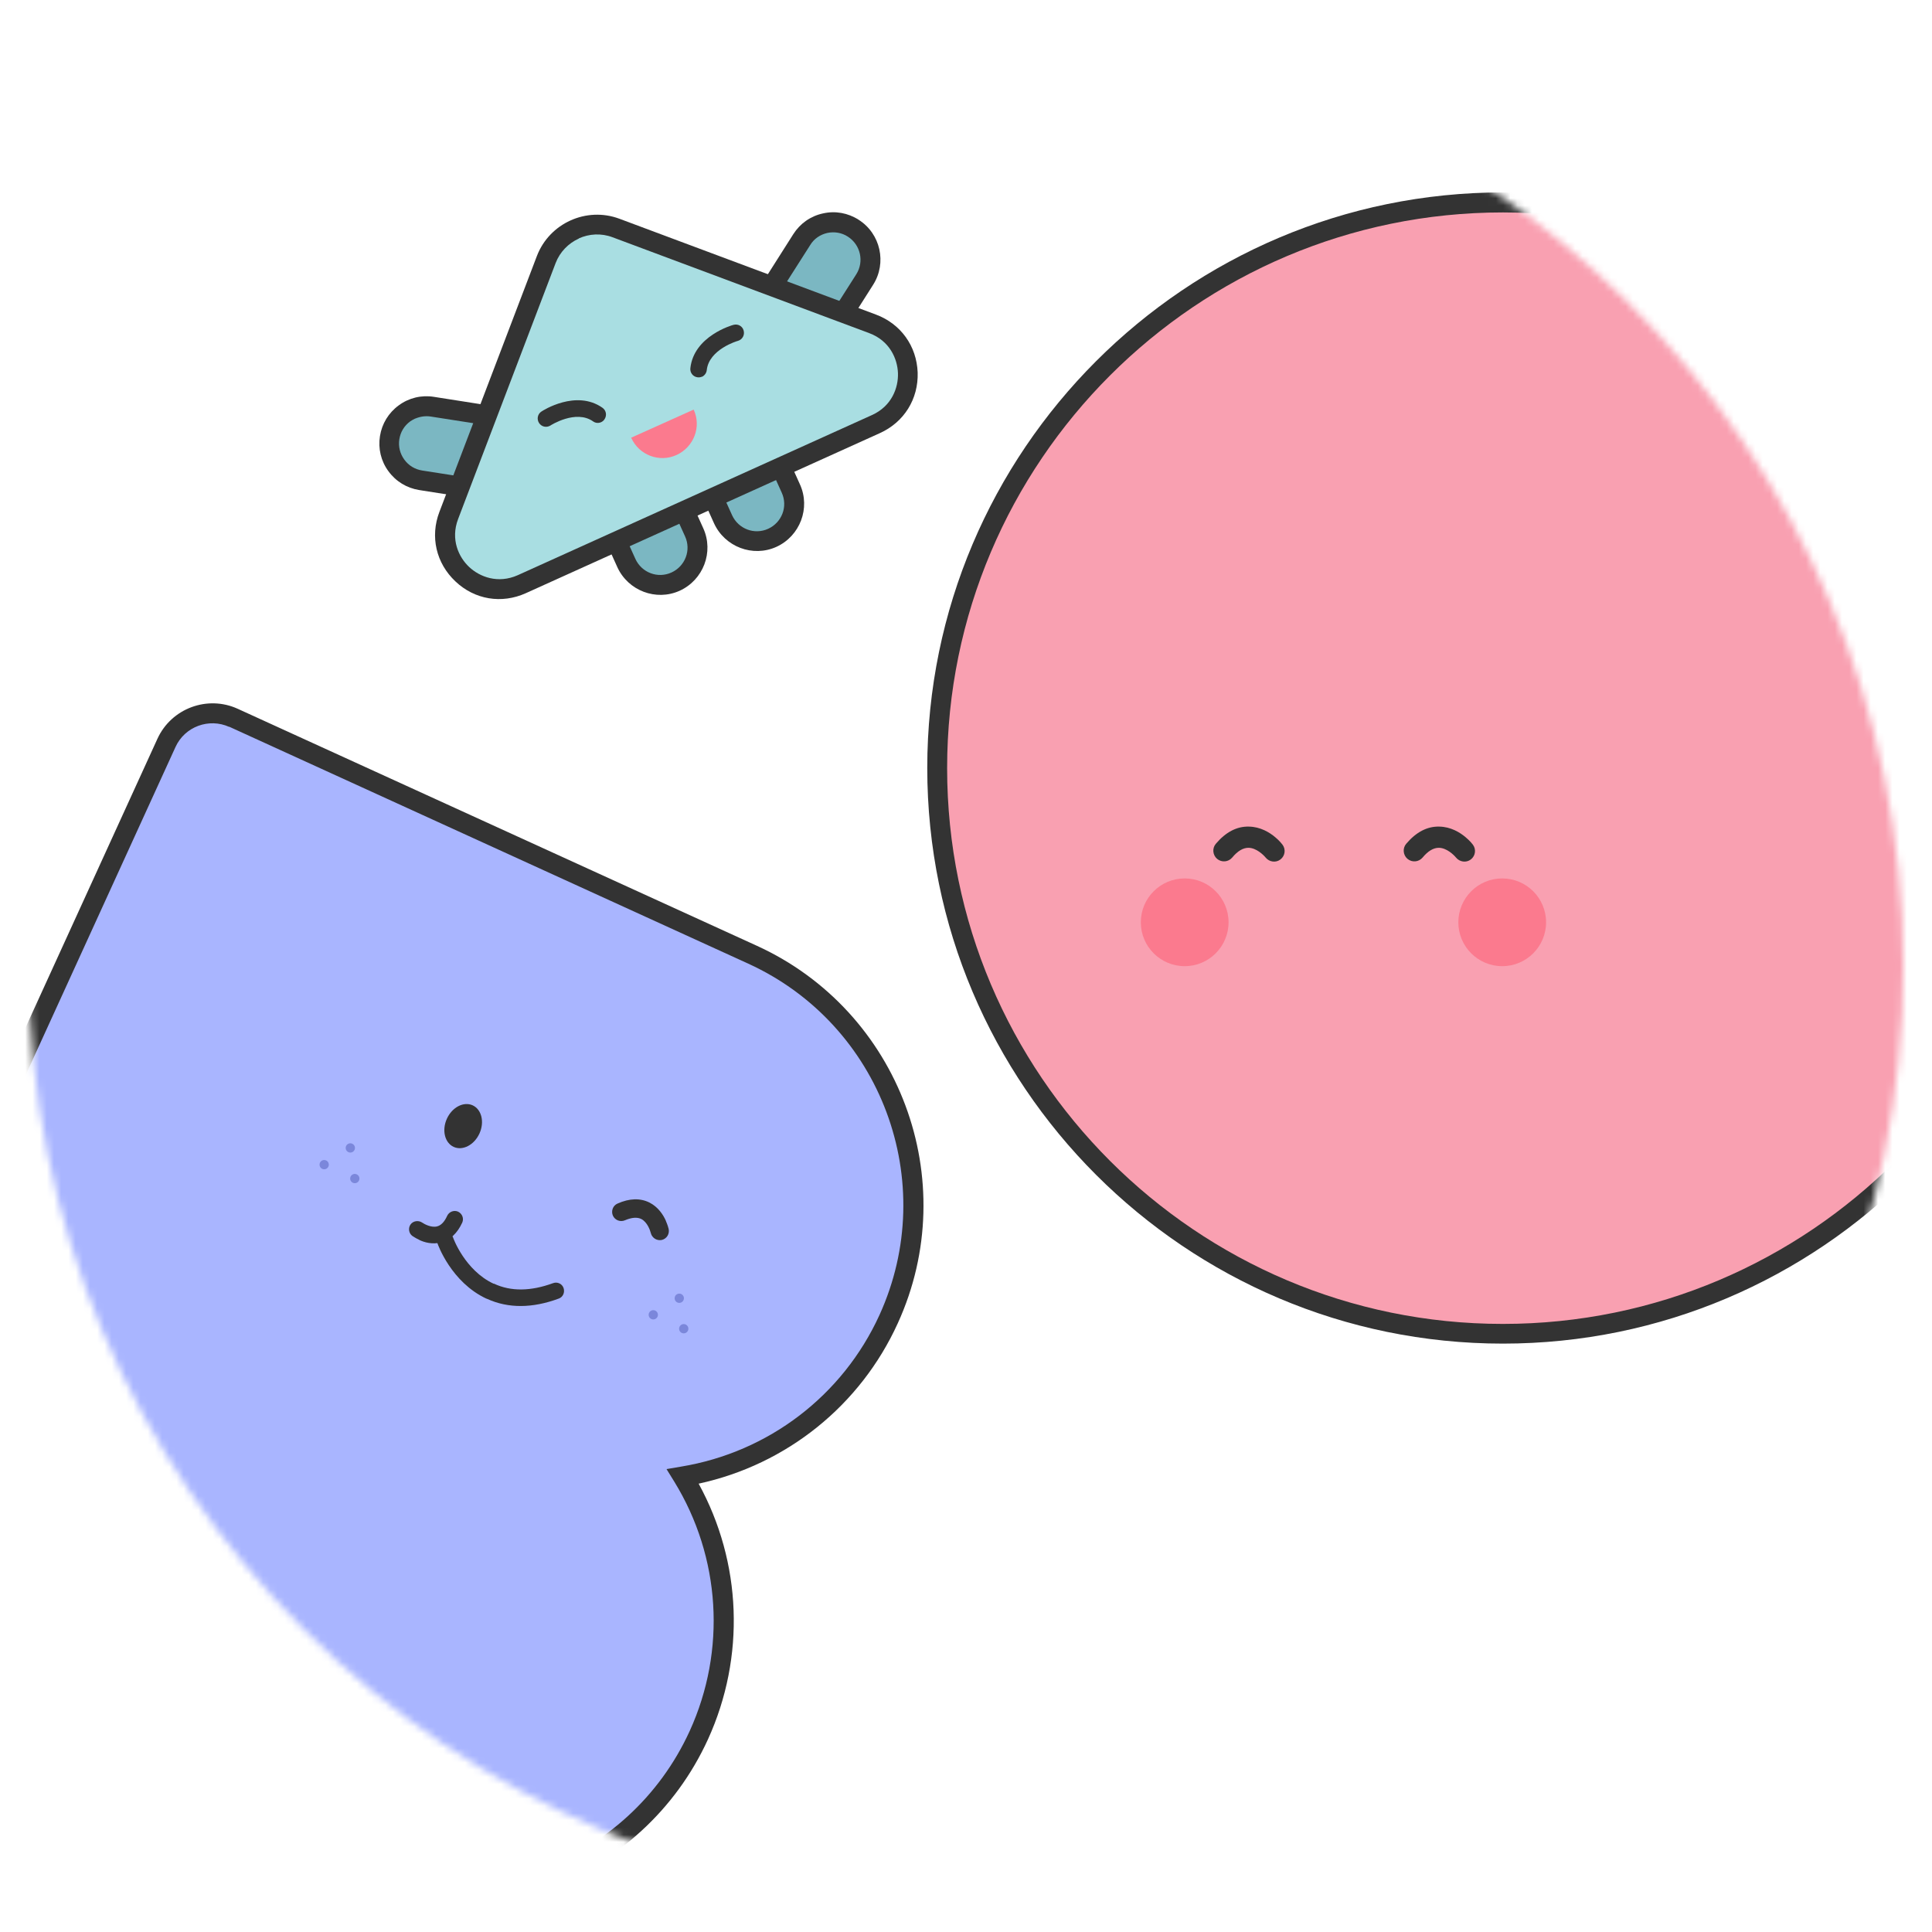 <svg width="268" height="268" viewBox="0 0 268 268" fill="none" xmlns="http://www.w3.org/2000/svg">
<g filter="url(#filter0_d_640_1342)">
<mask id="mask0_640_1342" style="mask-type:luminance" maskUnits="userSpaceOnUse" x="4" y="4" width="260" height="260">
<path d="M134 264C205.797 264 264 205.797 264 134C264 62.203 205.797 4 134 4C62.203 4 4 62.203 4 134C4 205.797 62.203 264 134 264Z" fill="white"/>
</mask>
<g mask="url(#mask0_640_1342)">
<path d="M126 295C214.918 295 287 222.918 287 134C287 45.082 214.918 -27 126 -27C37.082 -27 -35 45.082 -35 134C-35 222.918 37.082 295 126 295Z" fill="white"/>
<path d="M59.954 56.423L69.846 57.971L68.249 68.18L58.357 66.633C55.544 66.193 53.611 63.543 54.051 60.73C54.491 57.916 57.141 55.983 59.954 56.423Z" fill="#7BB7C2"/>
<path d="M69.402 69.746L58.15 67.978C56.428 67.702 54.912 66.784 53.878 65.36C52.845 63.959 52.432 62.214 52.707 60.492C52.983 58.769 53.901 57.254 55.325 56.22C56.726 55.187 58.471 54.773 60.194 55.049L71.446 56.817L69.425 69.746H69.402ZM57.599 58.057C57.369 58.172 57.139 58.287 56.91 58.448C56.083 59.045 55.555 59.917 55.394 60.928C55.233 61.938 55.486 62.926 56.083 63.752C56.68 64.579 57.553 65.107 58.563 65.268L67.106 66.6L68.277 59.114L59.757 57.782C59.022 57.667 58.288 57.782 57.622 58.057H57.599Z" fill="#333333"/>
<path d="M119.944 38.769L114.572 47.218L105.852 41.673L111.224 33.224C112.752 30.821 115.954 30.109 118.357 31.637C120.76 33.164 121.472 36.366 119.944 38.769Z" fill="#7BB7C2"/>
<path d="M114.985 49.125L103.939 42.098L110.048 32.476C110.989 31.006 112.436 29.973 114.158 29.605C115.858 29.215 117.626 29.536 119.096 30.478C122.15 32.407 123.046 36.471 121.117 39.503L115.008 49.125H114.985ZM107.751 41.271L114.136 45.336L118.774 38.056C119.9 36.288 119.371 33.946 117.603 32.82C116.753 32.269 115.743 32.108 114.756 32.315C113.768 32.545 112.918 33.119 112.39 33.991L107.751 41.271Z" fill="#333333"/>
<path d="M100.31 72.034L96.185 62.911L105.601 58.653L109.726 67.776C110.899 70.371 109.741 73.44 107.147 74.613C104.552 75.786 101.483 74.629 100.31 72.034Z" fill="#7BB7C2"/>
<path d="M107.706 75.854C104.423 77.347 100.542 75.854 99.049 72.593L94.364 62.214L106.283 56.817L110.967 67.197C112.46 70.481 110.967 74.362 107.706 75.854ZM97.993 63.591L101.552 71.468C102.425 73.374 104.652 74.224 106.558 73.351C108.464 72.478 109.314 70.251 108.441 68.345L104.882 60.468L97.97 63.591H97.993Z" fill="#333333"/>
<path d="M86.886 78.093L82.761 68.97L92.177 64.713L96.302 73.836C97.476 76.43 96.318 79.499 93.723 80.672C91.129 81.846 88.06 80.688 86.886 78.093Z" fill="#7BB7C2"/>
<path d="M94.295 81.94C91.011 83.432 87.13 81.94 85.637 78.679L80.953 68.299L92.871 62.902L97.556 73.282C99.048 76.566 97.556 80.447 94.295 81.94ZM84.581 69.654L88.14 77.531C89.013 79.436 91.241 80.286 93.147 79.414C95.053 78.541 95.902 76.313 95.03 74.407L91.47 66.531L84.558 69.654H84.581Z" fill="#333333"/>
<path d="M75.787 36.012L62.261 71.514C59.873 77.784 66.28 83.823 72.388 81.045L121.508 58.838C127.64 56.06 127.341 47.287 121.049 44.922L85.455 31.626C81.574 30.179 77.257 32.131 75.787 35.989V36.012Z" fill="#A9DEE2"/>
<path d="M122.059 60.078L72.939 82.285C69.586 83.8 65.843 83.18 63.179 80.654C60.492 78.128 59.643 74.431 60.952 71.009L74.478 35.507C76.223 30.96 81.344 28.64 85.914 30.34L121.508 43.636C124.953 44.922 127.157 47.999 127.295 51.673C127.41 55.348 125.412 58.563 122.059 60.078ZM80.288 33.096C78.864 33.739 77.67 34.933 77.073 36.494L63.547 71.997C62.467 74.844 63.639 77.301 65.085 78.656C66.532 80.011 69.058 81.022 71.837 79.782L120.957 57.575C123.713 56.335 124.631 53.763 124.562 51.765C124.494 49.767 123.414 47.264 120.567 46.208L84.972 32.912C83.388 32.315 81.711 32.429 80.288 33.072V33.096Z" fill="#333333"/>
<path d="M97.372 52.247C97.188 52.339 96.982 52.362 96.775 52.339C96.132 52.27 95.696 51.696 95.764 51.076C96.247 46.621 101.551 45.105 101.758 45.059C102.378 44.898 102.998 45.243 103.159 45.863C103.32 46.46 102.998 47.103 102.355 47.287C102.309 47.287 98.337 48.458 98.038 51.351C97.992 51.765 97.716 52.109 97.372 52.27V52.247Z" fill="#333333"/>
<path d="M83.387 58.563C83.02 58.723 82.607 58.7 82.262 58.448C79.874 56.771 76.383 58.999 76.36 59.022C75.809 59.366 75.12 59.206 74.776 58.678C74.431 58.149 74.569 57.437 75.097 57.093C75.281 56.955 79.92 53.993 83.571 56.565C84.099 56.932 84.214 57.644 83.847 58.172C83.732 58.356 83.571 58.471 83.387 58.563Z" fill="#333333"/>
<path d="M87.566 60.744C88.646 63.132 91.47 64.211 93.859 63.109C96.247 62.007 97.326 59.205 96.224 56.817L91.884 58.769L87.543 60.721L87.566 60.744Z" fill="#FB7A8E"/>
<path d="M208.473 185.003C251.81 185.003 286.942 149.872 286.942 106.535C286.942 63.198 251.81 28.067 208.473 28.067C165.136 28.067 130.005 63.198 130.005 106.535C130.005 149.872 165.136 185.003 208.473 185.003Z" fill="#F9A0B1"/>
<path d="M208.473 186.381C164.451 186.381 128.626 150.557 128.626 106.535C128.626 62.513 164.451 26.689 208.473 26.689C252.495 26.689 288.319 62.513 288.319 106.535C288.319 150.557 252.495 186.381 208.473 186.381ZM208.473 29.468C165.966 29.468 131.382 64.052 131.382 106.558C131.382 149.065 165.966 183.649 208.473 183.649C250.979 183.649 285.563 149.065 285.563 106.558C285.563 64.052 250.979 29.468 208.473 29.468Z" fill="#333333"/>
<path d="M164.336 134.023C167.696 134.023 170.421 131.298 170.421 127.938C170.421 124.577 167.696 121.852 164.336 121.852C160.975 121.852 158.25 124.577 158.25 127.938C158.25 131.298 160.975 134.023 164.336 134.023Z" fill="#FB7A8E"/>
<path d="M208.381 134.023C211.742 134.023 214.466 131.298 214.466 127.938C214.466 124.577 211.742 121.852 208.381 121.852C205.02 121.852 202.295 124.577 202.295 127.938C202.295 131.298 205.02 134.023 208.381 134.023Z" fill="#FB7A8E"/>
<path d="M176.92 116.157C177.471 116.616 177.815 117.052 177.884 117.144C178.389 117.787 178.274 118.706 177.631 119.211C176.988 119.716 176.07 119.579 175.565 118.958C175.266 118.591 174.256 117.604 173.176 117.604C172.442 117.604 171.684 118.04 170.926 118.958C170.398 119.579 169.479 119.67 168.836 119.142C168.216 118.614 168.124 117.673 168.653 117.052C170.03 115.422 171.569 114.618 173.245 114.664C174.83 114.687 176.116 115.468 176.92 116.157Z" fill="#333333"/>
<path d="M203.328 116.157C203.879 116.616 204.224 117.052 204.293 117.144C204.798 117.787 204.683 118.706 204.04 119.211C203.397 119.716 202.479 119.579 201.973 118.958C201.675 118.591 200.664 117.604 199.585 117.604C198.85 117.604 198.092 118.04 197.335 118.958C196.806 119.579 195.888 119.67 195.245 119.142C194.625 118.614 194.533 117.673 195.061 117.052C196.439 115.422 197.978 114.618 199.654 114.664C201.239 114.687 202.525 115.468 203.328 116.157Z" fill="#333333"/>
<path d="M123.276 183.051C132.025 163.853 123.575 141.234 104.422 132.484L32.384 99.6C28.87 97.992 24.691 99.554 23.083 103.067L-2.797 159.743C-2.866 159.927 -2.866 160.11 -2.912 160.294C-3.004 160.455 -3.165 160.57 -3.233 160.753L-29.114 217.429C-30.721 220.942 -29.16 225.122 -25.646 226.729L46.392 259.614C65.567 268.363 88.187 259.912 96.936 240.76C102.425 228.727 101.139 215.362 94.709 204.89C106.834 202.893 117.765 195.108 123.253 183.097L123.276 183.051Z" fill="#A9B5FF"/>
<path d="M45.817 260.831L-26.221 227.946C-30.424 226.017 -32.284 221.034 -30.378 216.831L-4.497 160.156C-4.405 159.949 -4.29 159.788 -4.198 159.674C-4.198 159.536 -4.13 159.352 -4.038 159.145L21.843 102.47C23.772 98.267 28.755 96.407 32.958 98.313L104.996 131.198C124.814 140.246 133.586 163.738 124.538 183.556C119.349 194.969 109.107 203.168 96.913 205.808C102.906 216.739 103.411 229.829 98.222 241.242C89.151 261.106 65.658 269.855 45.84 260.808L45.817 260.831ZM31.809 100.839C28.985 99.553 25.632 100.793 24.346 103.618L-1.535 160.294C-1.535 160.294 -1.535 160.569 -1.626 160.73C-1.81 161.097 -1.925 161.235 -2.04 161.373L-27.875 217.956C-29.16 220.781 -27.92 224.134 -25.096 225.42L46.943 258.305C65.383 266.732 87.245 258.557 95.673 240.117C100.771 228.933 99.967 216.005 93.537 205.533L92.458 203.788L94.478 203.443C106.604 201.445 116.891 193.592 121.989 182.431C130.417 163.945 122.242 142.106 103.802 133.678L31.763 100.793L31.809 100.839Z" fill="#333333"/>
<path d="M48.596 159.88C48.951 159.88 49.239 159.592 49.239 159.237C49.239 158.882 48.951 158.594 48.596 158.594C48.241 158.594 47.953 158.882 47.953 159.237C47.953 159.592 48.241 159.88 48.596 159.88Z" fill="#7B87DB"/>
<path d="M44.969 162.2C45.324 162.2 45.612 161.912 45.612 161.557C45.612 161.201 45.324 160.914 44.969 160.914C44.614 160.914 44.326 161.201 44.326 161.557C44.326 161.912 44.614 162.2 44.969 162.2Z" fill="#7B87DB"/>
<path d="M49.216 164.128C49.571 164.128 49.859 163.84 49.859 163.485C49.859 163.13 49.571 162.842 49.216 162.842C48.861 162.842 48.573 163.13 48.573 163.485C48.573 163.84 48.861 164.128 49.216 164.128Z" fill="#7B87DB"/>
<path d="M94.227 180.732C94.582 180.732 94.87 180.444 94.87 180.089C94.87 179.734 94.582 179.446 94.227 179.446C93.871 179.446 93.584 179.734 93.584 180.089C93.584 180.444 93.871 180.732 94.227 180.732Z" fill="#7B87DB"/>
<path d="M90.621 183.028C90.976 183.028 91.264 182.74 91.264 182.385C91.264 182.03 90.976 181.742 90.621 181.742C90.266 181.742 89.978 182.03 89.978 182.385C89.978 182.74 90.266 183.028 90.621 183.028Z" fill="#7B87DB"/>
<path d="M94.846 184.957C95.201 184.957 95.489 184.669 95.489 184.314C95.489 183.959 95.201 183.671 94.846 183.671C94.491 183.671 94.203 183.959 94.203 184.314C94.203 184.669 94.491 184.957 94.846 184.957Z" fill="#7B87DB"/>
<path d="M67.565 180.18C67.565 180.18 67.496 180.134 67.45 180.134C62.605 177.861 60.744 172.671 60.675 172.441C60.469 171.844 60.79 171.178 61.387 170.972C61.984 170.765 62.65 171.086 62.857 171.684C62.857 171.729 64.487 176.207 68.46 178.068H68.529C70.872 179.17 73.627 179.124 76.704 177.999C77.302 177.769 77.968 178.068 78.174 178.665C78.381 179.262 78.105 179.928 77.508 180.134C73.857 181.489 70.504 181.512 67.588 180.18H67.565Z" fill="#333333"/>
<path d="M58.15 171.982C57.645 171.753 57.3 171.5 57.209 171.454C56.703 171.087 56.589 170.352 56.956 169.847C57.324 169.341 58.058 169.249 58.563 169.594C58.862 169.801 59.827 170.329 60.63 170.122C61.181 169.984 61.664 169.479 62.031 168.652C62.307 168.078 62.973 167.826 63.547 168.078C64.121 168.354 64.374 169.02 64.121 169.594C63.432 171.087 62.444 172.005 61.181 172.35C59.987 172.648 58.862 172.35 58.127 171.982H58.15Z" fill="#333333"/>
<path d="M92.367 169.364C92.619 169.938 92.734 170.375 92.757 170.49C92.895 171.179 92.481 171.844 91.792 172.005C91.103 172.143 90.438 171.707 90.277 171.041C90.185 170.65 89.772 169.502 88.945 169.089C88.371 168.813 87.613 168.882 86.694 169.272C86.051 169.548 85.317 169.272 85.018 168.63C84.743 167.987 85.018 167.229 85.661 166.953C87.314 166.218 88.807 166.172 90.093 166.815C91.31 167.435 91.999 168.515 92.367 169.341V169.364Z" fill="#333333"/>
<path d="M66.506 157.24C67.233 155.648 66.812 153.896 65.566 153.327C64.32 152.759 62.72 153.588 61.993 155.18C61.267 156.772 61.687 158.524 62.933 159.093C64.179 159.662 65.779 158.832 66.506 157.24Z" fill="#333333"/>
</g>
</g>
<defs>
<filter id="filter0_d_640_1342" x="0" y="0" width="268" height="268" filterUnits="userSpaceOnUse" color-interpolation-filters="sRGB">
<feFlood flood-opacity="0" result="BackgroundImageFix"/>
<feColorMatrix in="SourceAlpha" type="matrix" values="0 0 0 0 0 0 0 0 0 0 0 0 0 0 0 0 0 0 127 0" result="hardAlpha"/>
<feOffset/>
<feGaussianBlur stdDeviation="2"/>
<feComposite in2="hardAlpha" operator="out"/>
<feColorMatrix type="matrix" values="0 0 0 0 0 0 0 0 0 0 0 0 0 0 0 0 0 0 0.2 0"/>
<feBlend mode="normal" in2="BackgroundImageFix" result="effect1_dropShadow_640_1342"/>
<feBlend mode="normal" in="SourceGraphic" in2="effect1_dropShadow_640_1342" result="shape"/>
</filter>
</defs>
</svg>

